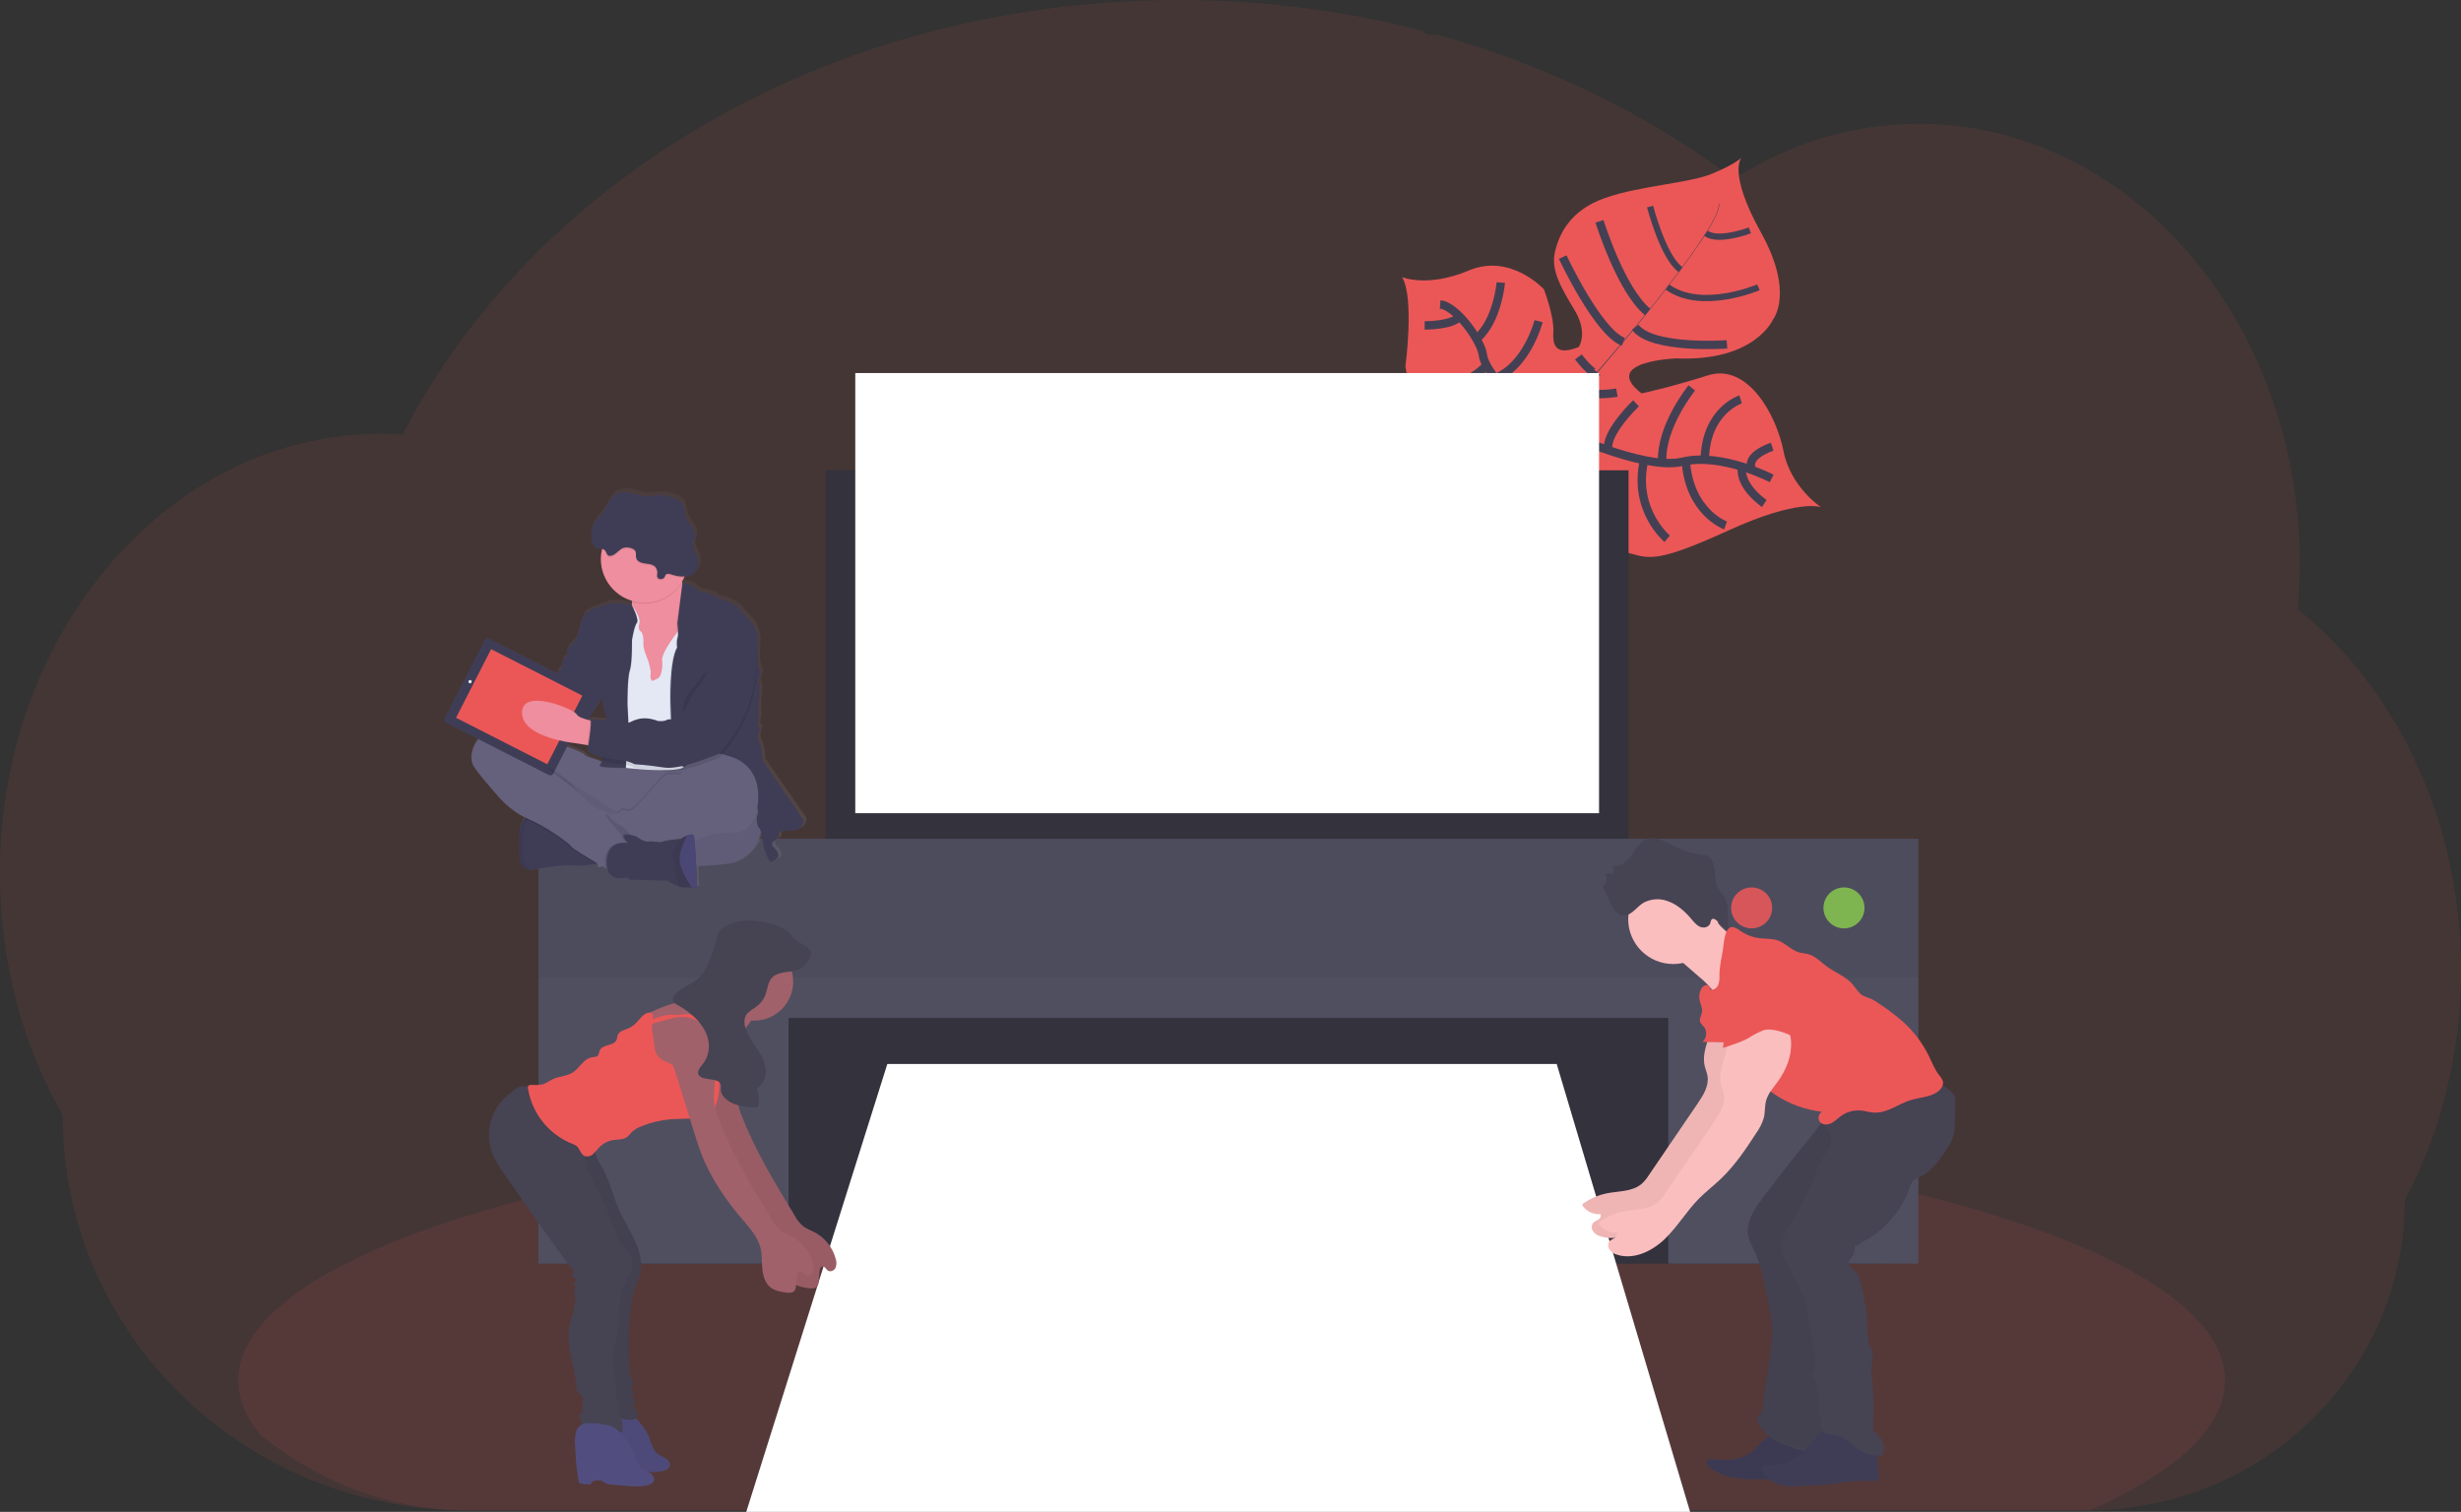<svg width="293" height="180" viewBox="0 0 293 180" fill="none" xmlns="http://www.w3.org/2000/svg">
<rect x="0" y="0" width="293" height="180" fill="#333333" stroke="none"/>
<g clip-path="url(#clip0)">
<path opacity="0.1" d="M292.999 115.501C293.004 120.373 292.414 125.228 291.24 129.958C290.846 131.549 290.387 133.11 289.865 134.639C289.225 136.524 288.484 138.373 287.646 140.179C287.223 141.091 286.776 141.986 286.305 142.865C286.312 147.861 285.281 152.805 283.277 157.383C279.653 165.597 273.193 172.239 265.073 176.099C259.989 178.519 254.433 179.79 248.801 179.823H55.62C47.025 179.842 38.577 177.589 31.137 173.294C30.037 172.659 28.966 171.982 27.923 171.264C25.658 169.703 23.53 167.952 21.562 166.031C18.898 163.431 16.551 160.526 14.569 157.376C9.914 150.001 7.448 141.461 7.457 132.745C2.743 124.492 -0.006 114.605 -0.006 103.981C-0.006 90.577 4.362 78.35 11.539 69.094C13.036 67.16 14.675 65.34 16.442 63.65C18.187 61.978 20.062 60.446 22.05 59.071C23.639 57.968 25.302 56.973 27.025 56.092C27.744 55.724 28.465 55.382 29.199 55.062C29.843 54.776 30.495 54.511 31.154 54.26C31.945 53.959 32.746 53.683 33.557 53.433C34.368 53.184 35.169 52.964 35.958 52.773C37.119 52.49 38.3 52.26 39.501 52.083C40.495 51.937 41.491 51.835 42.486 51.755C43.277 51.699 44.074 51.666 44.879 51.656H45.314C46.2 51.656 47.08 51.691 47.953 51.751C48.045 51.567 48.145 51.381 48.237 51.197C48.585 50.537 48.946 49.876 49.309 49.229V49.211C49.371 49.099 49.434 48.988 49.498 48.879C49.792 48.35 50.098 47.826 50.411 47.307C50.556 47.059 50.697 46.826 50.844 46.59C50.877 46.533 50.909 46.478 50.946 46.421C51.095 46.173 51.247 45.925 51.401 45.676C52.169 44.454 52.968 43.25 53.797 42.065C53.869 41.963 53.936 41.864 54.008 41.765C54.138 41.581 54.257 41.4 54.401 41.218C54.745 40.739 55.098 40.258 55.454 39.784C55.703 39.449 55.951 39.114 56.22 38.791C56.867 37.957 57.531 37.128 58.21 36.309C58.889 35.489 59.606 34.665 60.33 33.859C60.429 33.747 60.529 33.638 60.633 33.526L61.695 32.372C61.748 32.317 61.792 32.268 61.842 32.218C61.969 32.081 62.091 31.945 62.228 31.811C62.797 31.21 63.382 30.617 63.969 30.031C66.968 27.058 70.162 24.288 73.531 21.741C73.663 21.636 73.798 21.537 73.93 21.438C74.561 20.961 75.203 20.492 75.845 20.03C79.376 17.504 83.066 15.207 86.893 13.155C87.156 13.006 87.425 12.864 87.696 12.723C91.128 10.912 94.656 9.292 98.266 7.867C100.233 7.091 102.235 6.367 104.271 5.693C105.62 5.254 106.973 4.834 108.344 4.452C110.463 3.845 112.609 3.297 114.782 2.809C121.182 1.376 127.694 0.49 134.245 0.163C136.235 0.058 138.248 0.006 140.282 0.006C150.101 -0.007 159.882 1.228 169.388 3.68C169.486 3.828 169.621 3.949 169.779 4.031C169.937 4.113 170.113 4.154 170.291 4.149H171.127C171.49 4.246 171.851 4.348 172.214 4.452C174.242 5.036 176.241 5.672 178.212 6.361L178.709 6.54C183.572 8.265 188.303 10.339 192.866 12.745C196.979 14.91 200.939 17.351 204.72 20.053C205.302 20.47 205.876 20.891 206.441 21.316C207.128 20.874 207.826 20.453 208.536 20.053C211.277 18.496 214.189 17.258 217.213 16.364C223.536 14.497 230.226 14.236 236.676 15.604C244.948 17.355 252.436 21.698 258.483 27.877C260.947 30.396 263.141 33.165 265.03 36.137C265.167 36.351 265.304 36.567 265.436 36.785C267.057 39.425 268.45 42.198 269.6 45.073C269.643 45.178 269.685 45.279 269.722 45.384C270.784 48.075 271.641 50.842 272.284 53.662C272.314 53.803 272.349 53.947 272.379 54.091C272.981 56.82 273.39 59.588 273.603 62.374C273.603 62.474 273.603 62.575 273.623 62.677C273.727 64.118 273.78 65.576 273.782 67.048C273.782 68.364 273.737 69.67 273.655 70.963C273.655 71.104 273.635 71.253 273.623 71.397C273.6 71.775 273.568 72.142 273.536 72.522C275.436 74.05 277.214 75.723 278.854 77.526C279.579 78.315 280.281 79.135 280.959 79.986C283.026 82.569 284.841 85.343 286.382 88.269C290.581 96.207 292.999 105.525 292.999 115.501Z" fill="#EB5757"/>
<path opacity="0.1" d="M264.889 164.357C264.889 169.999 259.029 175.279 248.802 179.826H55.621C46.683 179.826 38.312 176.599 31.138 170.972C29.334 168.838 28.384 166.626 28.384 164.355C28.384 158.358 35.011 152.76 46.469 148.029L46.792 147.9C50.026 146.577 53.641 145.329 57.591 144.154C57.691 144.125 57.793 144.097 57.892 144.063C61.027 143.144 64.361 142.274 67.895 141.451C68.007 141.427 68.117 141.399 68.228 141.379C69.592 141.057 70.982 140.756 72.403 140.456L72.95 140.342C83.286 138.202 95.035 136.504 107.777 135.353H107.792C109.576 135.187 111.38 135.039 113.203 134.908C115.23 134.747 117.282 134.61 119.357 134.484C120.942 134.382 122.546 134.295 124.156 134.216C124.162 134.213 124.168 134.212 124.174 134.212C124.181 134.212 124.187 134.213 124.193 134.216C131.454 133.851 138.957 133.66 146.629 133.66C165.6 133.66 183.531 134.821 199.419 136.887C199.434 136.884 199.449 136.884 199.464 136.887C201.907 137.204 204.305 137.539 206.644 137.897C207.313 138.001 207.979 138.105 208.634 138.212C211.272 138.637 213.843 139.087 216.345 139.56C245.774 145.142 264.889 154.175 264.889 164.357Z" fill="#EB5757"/>
<path d="M216.799 60.387C216.799 60.387 214.167 59.322 205.794 63.152C197.42 66.982 196.375 66.498 194.209 65.922C192.042 65.347 190.833 65.198 188.509 61.998C188.509 61.998 186.87 53.134 185.276 51.759C183.681 50.384 176.949 52.543 176.949 52.543C176.949 52.543 168.867 54.393 167.327 43.607C167.327 43.607 168.419 35.486 166.932 32.993C166.932 32.993 169.937 34.284 174.892 32.199C179.848 30.114 183.815 34.446 183.815 34.446C183.815 34.446 185.059 37.672 184.935 39.599C184.81 41.525 185.596 42.247 187.96 41.316C187.96 41.316 189.121 39.668 187.477 36.943C185.833 34.217 184.659 32.189 185.116 30.074C185.574 27.96 186.895 25.023 191.136 23.556C195.378 22.089 201.137 21.819 203.901 20.659C206.664 19.5 207.346 18.761 207.346 18.761C207.346 18.761 205.644 20.461 209.652 27.672C213.66 34.883 211.105 38.01 211.105 38.01C211.105 38.01 208.973 43.081 199.56 42.669C199.56 42.669 190.49 42.999 195.435 46.837C195.435 46.837 198.602 46.194 203.336 44.692C208.07 43.19 211.488 49.389 212.336 53.7C213.184 58.012 216.799 60.387 216.799 60.387Z" fill="#EB5757"/>
<path d="M204.606 24.221L204.656 24.206C205.019 25.582 200.967 31.112 197.502 35.508L197.462 35.476C202.348 29.285 204.888 25.286 204.606 24.221Z" fill="#444053"/>
<path d="M197.531 35.391L197.554 35.446C194.785 38.956 191.305 43.141 188.518 46.251C188.252 46.546 187.989 46.857 187.735 47.174L187.655 47.11C187.904 46.792 188.175 46.479 188.441 46.184C191.225 43.086 194.76 38.904 197.531 35.391Z" fill="#444053"/>
<path d="M187.723 47.03L187.778 47.125C182.708 53.442 182.372 63.259 182.36 63.336L181.29 62.095C181.302 62.016 182.618 53.392 187.723 47.03Z" fill="#444053"/>
<path d="M210.93 56.962C210.93 56.962 204.959 53.859 200.292 54.976C195.625 56.093 185.13 51.029 185.13 51.029C185.13 51.029 180.677 49.225 179.782 47.167C179.782 47.167 176.724 43.94 176.548 42.275C176.371 40.609 173.398 36.412 171.458 36.25" stroke="#444053" stroke-miterlimit="10"/>
<path d="M210.052 59.948C210.052 59.948 207.042 57.922 207.393 55.564" stroke="#444053" stroke-miterlimit="10"/>
<path d="M205.435 62.562C205.435 62.562 201.128 61.003 200.708 54.887" stroke="#444053" stroke-miterlimit="10"/>
<path d="M198.491 64.145C198.491 64.145 194.377 60.74 195.743 54.787" stroke="#444053" stroke-miterlimit="10"/>
<path d="M190.136 62.482C190.136 62.482 187.399 56.748 189.835 53.018" stroke="#444053" stroke-miterlimit="10"/>
<path d="M210.987 53.181C210.987 53.181 207.875 54.174 208.542 55.803" stroke="#444053" stroke-miterlimit="10"/>
<path d="M207.231 47.554C207.231 47.554 203.064 48.872 202.967 54.753" stroke="#444053" stroke-miterlimit="10"/>
<path d="M201.42 46.184C201.42 46.184 197.627 50.855 197.905 55.1" stroke="#444053" stroke-miterlimit="10"/>
<path d="M194.778 48.016C194.778 48.016 191.011 51.61 191.492 53.608" stroke="#444053" stroke-miterlimit="10"/>
<path d="M192.506 46.747C192.506 46.747 188.974 47.378 188.479 46.221" stroke="#444053" stroke-miterlimit="10"/>
<path d="M187.917 42.493C187.917 42.493 189.701 44.851 190.156 44.322" stroke="#444053" stroke-miterlimit="10"/>
<path d="M205.609 41.001C205.609 41.001 196.703 41.647 194.688 38.966" stroke="#444053" stroke-miterlimit="10"/>
<path d="M186.054 30.608C186.054 30.608 190.23 39.556 193.268 40.696" stroke="#444053" stroke-miterlimit="10"/>
<path d="M190.427 26.346C190.427 26.346 192.992 34.577 196.171 37.146" stroke="#444053" stroke-miterlimit="10"/>
<path d="M209.356 34.207C209.356 34.207 202.584 37.107 198.52 34.173" stroke="#444053" stroke-width="0.75" stroke-miterlimit="10"/>
<path d="M196.457 24.591C196.457 24.591 198.004 30.64 200.089 32.102" stroke="#444053" stroke-width="0.75" stroke-miterlimit="10"/>
<path d="M208.333 27.428C208.333 27.428 204.527 28.868 203.109 27.766" stroke="#444053" stroke-width="0.75" stroke-miterlimit="10"/>
<path d="M184.656 44.469C184.656 44.469 184.656 49.743 183.218 50.118" stroke="#444053" stroke-miterlimit="10"/>
<path d="M172.892 51.302C172.892 51.302 178.613 51.799 181.243 48.847" stroke="#444053" stroke-miterlimit="10"/>
<path d="M183.183 38.238C183.183 38.238 181.799 43.588 177.983 45.03" stroke="#444053" stroke-miterlimit="10"/>
<path d="M169.464 45.668C169.464 45.668 173.509 47.07 176.989 43.498" stroke="#444053" stroke-miterlimit="10"/>
<path d="M178.683 33.639C178.683 33.639 178.302 38.181 175.827 40.309" stroke="#444053" stroke-miterlimit="10"/>
<path d="M169.618 38.745C169.618 38.745 172.974 38.767 173.76 37.675" stroke="#444053" stroke-miterlimit="10"/>
<path d="M193.89 55.994H98.314V104.134H193.89V55.994Z" fill="#33323D"/>
<path d="M223.965 118.759H68.542V150.447H223.965V118.759Z" fill="#33323D"/>
<path d="M105.643 126.68H185.339L201.218 180H88.849L105.643 126.68Z" fill="white"/>
<path d="M64.114 99.867V116.321V119.786V150.444H93.886V121.196H198.621V150.444H228.393V119.786V116.321V99.867H64.114Z" fill="#504F60"/>
<path opacity="0.1" d="M228.393 99.867H64.114V116.319H228.393V99.867Z" fill="#33323D"/>
<path opacity="0.8" d="M219.54 110.533C220.889 110.533 221.982 109.441 221.982 108.095C221.982 106.749 220.889 105.658 219.54 105.658C218.19 105.658 217.097 106.749 217.097 108.095C217.097 109.441 218.19 110.533 219.54 110.533Z" fill="#8CCF4D"/>
<path opacity="0.8" d="M208.547 110.533C209.897 110.533 210.99 109.441 210.99 108.095C210.99 106.749 209.897 105.658 208.547 105.658C207.198 105.658 206.104 106.749 206.104 108.095C206.104 109.441 207.198 110.533 208.547 110.533Z" fill="#FA5959"/>
<path d="M190.379 44.414H101.826V96.819H190.379V44.414Z" fill="white"/>
<path d="M203.851 120.901C204.037 122.929 202.502 124.897 202.95 126.883C203.045 127.308 203.229 127.71 203.296 128.124C203.48 129.303 202.776 130.42 202.102 131.408L196.323 139.892C196.091 140.265 195.814 140.606 195.497 140.91C194.39 141.903 192.733 141.789 191.283 142.082C190.263 142.288 189.3 142.711 188.459 143.323C188.423 143.352 188.399 143.393 188.392 143.44C188.385 143.486 188.396 143.533 188.422 143.571C188.661 143.898 188.979 144.161 189.345 144.334C189.712 144.507 190.117 144.586 190.522 144.564C190.673 144.762 190.522 145.06 190.313 145.199C190.002 145.413 189.566 145.47 189.514 145.996C189.492 146.179 189.529 146.364 189.619 146.525C189.853 146.88 190.216 147.131 190.631 147.225C192.621 147.835 194.793 146.763 196.291 145.304C197.788 143.844 198.863 142.002 200.333 140.515C201.146 139.694 202.074 138.989 202.91 138.192C204.582 136.603 205.895 134.67 207.139 132.731C207.55 132.169 207.86 131.54 208.055 130.872C208.209 130.212 208.139 129.514 208.318 128.859C208.552 128.003 209.182 127.32 209.704 126.6C210.731 125.19 211.415 123.468 211.279 121.73C211.142 119.992 210.067 118.282 208.425 117.691C207.916 117.489 207.356 117.455 206.826 117.595C206.152 117.801 205.657 118.357 205.196 118.888L204.099 120.151C203.826 120.431 203.609 120.76 203.46 121.122C203.389 121.304 203.373 121.503 203.413 121.694C203.453 121.885 203.548 122.061 203.686 122.199" fill="#FBBEBE"/>
<path opacity="0.05" d="M203.851 120.901C204.037 122.929 202.502 124.897 202.95 126.883C203.045 127.308 203.229 127.71 203.296 128.124C203.48 129.303 202.776 130.42 202.102 131.408L196.323 139.892C196.091 140.265 195.814 140.606 195.497 140.91C194.39 141.903 192.733 141.789 191.283 142.082C190.263 142.288 189.3 142.711 188.459 143.323C188.423 143.352 188.399 143.393 188.392 143.44C188.385 143.486 188.396 143.533 188.422 143.571C188.661 143.898 188.979 144.161 189.345 144.334C189.712 144.507 190.117 144.586 190.522 144.564C190.673 144.762 190.522 145.06 190.313 145.199C190.002 145.413 189.566 145.47 189.514 145.996C189.492 146.179 189.529 146.364 189.619 146.525C189.853 146.88 190.216 147.131 190.631 147.225C192.621 147.835 194.793 146.763 196.291 145.304C197.788 143.844 198.863 142.002 200.333 140.515C201.146 139.694 202.074 138.989 202.91 138.192C204.582 136.603 205.895 134.67 207.139 132.731C207.55 132.169 207.86 131.54 208.055 130.872C208.209 130.212 208.139 129.514 208.318 128.859C208.552 128.003 209.182 127.32 209.704 126.6C210.731 125.19 211.415 123.468 211.279 121.73C211.142 119.992 210.067 118.282 208.425 117.691C207.916 117.489 207.356 117.455 206.826 117.595C206.152 117.801 205.657 118.357 205.196 118.888L204.099 120.151C203.826 120.431 203.609 120.76 203.46 121.122C203.389 121.304 203.373 121.503 203.413 121.694C203.453 121.885 203.548 122.061 203.686 122.199" fill="black"/>
<path d="M208.226 173.1C206.963 173.867 205.39 173.916 203.923 173.735C203.674 173.708 203.408 173.69 203.256 173.871C203.037 174.137 203.296 174.524 203.562 174.738C204.429 175.385 205.447 175.803 206.52 175.952C207.477 176.085 208.444 176.149 209.41 176.143C212.047 176.187 214.699 176.232 217.311 175.852C217.462 175.841 217.609 175.798 217.742 175.726C217.91 175.608 218.027 175.43 218.067 175.229C218.249 174.554 217.903 173.824 217.383 173.355C216.863 172.886 216.194 172.623 215.54 172.362L213.246 171.471C212.707 171.26 211.843 170.707 211.256 170.749C210.184 170.836 209.137 172.568 208.226 173.1Z" fill="#3F3D56"/>
<path opacity="0.05" d="M208.226 173.1C206.963 173.867 205.39 173.916 203.923 173.735C203.674 173.708 203.408 173.69 203.256 173.871C203.037 174.137 203.296 174.524 203.562 174.738C204.429 175.385 205.447 175.803 206.52 175.952C207.477 176.085 208.444 176.149 209.41 176.143C212.047 176.187 214.699 176.232 217.311 175.852C217.462 175.841 217.609 175.798 217.742 175.726C217.91 175.608 218.027 175.43 218.067 175.229C218.249 174.554 217.903 173.824 217.383 173.355C216.863 172.886 216.194 172.623 215.54 172.362L213.246 171.471C212.707 171.26 211.843 170.707 211.256 170.749C210.184 170.836 209.137 172.568 208.226 173.1Z" fill="black"/>
<path d="M209.826 142.705C208.873 143.973 207.883 145.435 208.119 147.006C208.246 147.853 208.721 148.6 209.07 149.382C209.506 150.458 209.828 151.576 210.032 152.718C210.391 154.379 210.749 156.044 210.968 157.73C211.216 159.633 210.047 165.141 209.938 167.06C209.91 167.522 209.858 168.023 209.535 168.356C209.408 168.487 209.239 168.604 209.184 168.766C209.149 168.93 209.176 169.101 209.259 169.247C209.799 170.461 210.901 171.362 212.124 171.878C213.348 172.394 216.326 173.281 217.655 173.328C217.831 173.349 218.01 173.325 218.174 173.258C218.354 173.151 218.495 172.991 218.577 172.799C219.538 170.97 218.615 164.456 218.63 162.389C218.63 160.651 219.05 158.953 218.975 157.231C218.913 155.848 218.543 154.5 218.408 153.12C218.187 150.859 218.602 148.59 219.02 146.356C219.339 144.646 219.657 142.933 220.065 141.24C220.314 140.21 220.602 139.168 221.172 138.262C221.622 137.549 222.234 136.956 222.749 136.276C224.176 134.409 224.81 132.057 224.513 129.728C224.483 129.499 221.199 130.559 220.913 130.683C219.735 131.183 218.651 131.88 217.707 132.744C216.96 133.464 216.351 134.429 215.684 135.238C214.744 136.38 213.816 137.531 212.901 138.691C211.861 140.023 210.836 141.361 209.826 142.705Z" fill="#464353"/>
<path opacity="0.05" d="M209.826 142.623C208.873 143.891 207.883 145.353 208.119 146.927C208.246 147.771 208.721 148.518 209.07 149.3C209.505 150.376 209.828 151.494 210.032 152.636C210.391 154.297 210.749 155.962 210.968 157.648C211.216 159.552 210.047 165.062 209.938 166.981C209.91 167.44 209.858 167.944 209.535 168.274C209.408 168.406 209.239 168.522 209.184 168.684C209.146 168.853 209.173 169.03 209.259 169.18C209.799 170.391 210.901 171.295 212.124 171.809C213.348 172.323 216.326 172.802 217.655 172.844C217.831 172.865 218.01 172.841 218.174 172.774C218.354 172.667 218.495 172.507 218.577 172.315C219.538 170.486 218.615 164.387 218.63 162.322C218.63 160.584 219.05 158.884 218.975 157.161C218.913 155.779 218.543 154.431 218.408 153.051C218.187 150.789 218.602 148.521 219.02 146.289C219.339 144.576 219.657 142.864 220.065 141.171C220.314 140.141 220.602 139.098 221.172 138.192C221.622 137.482 222.234 136.886 222.749 136.221C224.175 134.354 224.808 132.002 224.513 129.673C224.483 129.442 221.199 130.502 220.913 130.629C219.734 131.129 218.649 131.828 217.707 132.694C216.96 133.416 216.351 134.379 215.684 135.176C214.744 136.318 213.816 137.47 212.901 138.631C211.861 139.955 210.836 141.286 209.826 142.623Z" fill="black"/>
<path d="M199.206 114.777C202.164 114.777 204.561 112.385 204.561 109.433C204.561 106.482 202.164 104.089 199.206 104.089C196.248 104.089 193.85 106.482 193.85 109.433C193.85 112.385 196.248 114.777 199.206 114.777Z" fill="#FBBEBE"/>
<path d="M204.027 109.21C204.522 109.998 205.17 110.679 205.934 111.212C206.697 111.745 207.561 112.119 208.472 112.313L208.069 113.77C207.373 116.284 206.577 118.943 204.644 120.685C204.855 119.834 204.582 118.918 204.099 118.186C203.583 117.473 202.971 116.835 202.281 116.289L199.198 113.613C199.107 113.546 199.028 113.461 198.967 113.365C198.892 113.177 198.892 112.967 198.967 112.779C199.36 111.56 200.482 110.793 201.39 109.974C201.847 109.547 202.255 109.072 202.609 108.557C203.241 107.681 203.621 108.557 204.027 109.21Z" fill="#FBBEBE"/>
<path d="M192.149 104.062L192.029 103.069C192.875 103.287 193.676 102.572 194.216 101.828C194.756 101.083 195.258 100.209 196.082 99.902C197.077 99.524 198.141 100.127 199.097 100.624C200.168 101.219 201.343 101.602 202.559 101.753C202.753 101.76 202.946 101.792 203.132 101.848C203.753 102.069 204.05 102.84 204.139 103.553C204.229 104.265 204.204 105.01 204.512 105.64C204.744 106.117 205.144 106.472 205.388 106.941C206.042 108.207 205.41 109.935 206.102 111.176L204.385 109.605C204.226 109.461 204.005 109.312 203.833 109.433C203.661 109.555 203.686 109.739 203.629 109.905C203.462 110.401 202.853 110.54 202.408 110.349C201.962 110.158 201.641 109.736 201.316 109.356C200.557 108.463 199.654 107.678 198.579 107.296C198.114 107.118 197.616 107.041 197.119 107.071C196.622 107.1 196.137 107.236 195.696 107.467C194.895 107.919 194.308 108.972 193.328 109.009C191.982 109.058 191.422 106.559 190.798 105.571C191.025 105.399 191.185 105.154 191.25 104.876C191.314 104.599 191.279 104.308 191.151 104.054C191.261 104.012 192.131 103.9 192.149 104.062Z" fill="#464353"/>
<path d="M214.473 173.057C213.414 173.999 212.04 174.51 210.622 174.489C210.261 174.489 209.761 174.559 209.759 174.919C209.765 175.026 209.801 175.129 209.863 175.217C210.312 175.961 211.021 176.515 211.853 176.771C212.625 177.004 213.45 176.964 214.256 176.925L216.607 176.803C217.05 176.778 217.495 176.756 217.938 176.701C218.381 176.646 218.859 176.555 219.321 176.488C220.455 176.326 221.601 176.272 222.744 176.326C223.048 176.339 223.399 176.326 223.588 176.098C223.777 175.87 223.675 175.458 223.605 175.127C223.466 174.447 223.605 173.735 223.476 173.052C223.249 171.853 222.217 170.937 221.078 170.503C220.02 170.101 218.145 169.642 217.142 170.309C216.067 171.029 215.421 172.201 214.473 173.057Z" fill="#3F3D56"/>
<path d="M216.801 132.942C217.01 133.935 217.963 134.68 217.993 135.673C218.015 136.477 217.438 137.162 217.025 137.845C216.631 138.56 216.298 139.307 216.03 140.079C215.245 142.081 214.272 144.005 213.125 145.825C212.572 146.696 211.955 147.644 212.082 148.67C212.169 149.148 212.337 149.608 212.58 150.03L214.234 153.309C214.597 153.964 214.881 154.66 215.08 155.381C215.222 156.005 215.237 156.65 215.329 157.285C215.59 159.296 216.535 161.321 215.978 163.27C215.928 163.439 215.754 163.642 215.622 163.518C216.167 164.536 216.617 165.564 216.565 166.718C216.543 167.323 216.356 167.959 216.582 168.52C216.71 168.738 216.795 168.979 216.831 169.23C216.831 169.394 216.754 169.55 216.737 169.726C216.692 170.19 217.117 170.578 217.562 170.719C218.008 170.861 218.488 170.856 218.936 170.99C219.799 171.238 220.411 171.983 221.15 172.499C221.898 173.017 222.782 173.304 223.692 173.325C223.821 173.339 223.951 173.313 224.065 173.251C224.13 173.194 224.183 173.125 224.219 173.046C224.255 172.968 224.274 172.883 224.274 172.797C224.314 172.386 224.252 171.971 224.093 171.59C223.934 171.208 223.684 170.872 223.364 170.61C223.225 170.521 223.109 170.4 223.028 170.257C222.986 170.13 222.975 169.995 222.996 169.863C223.13 168.058 223.097 166.245 222.898 164.447C222.809 163.877 222.78 163.3 222.811 162.724C222.861 162.245 223.005 161.768 222.951 161.289C222.896 160.81 222.655 160.378 222.51 159.916C222.262 159.097 222.326 158.219 222.299 157.36C222.254 155.87 221.913 154.411 221.573 152.961C221.441 152.393 221.291 151.795 220.886 151.373C220.543 151.015 219.988 150.67 220.117 150.194C220.188 150.017 220.295 149.857 220.431 149.725C220.591 149.524 220.709 149.294 220.777 149.047C220.845 148.799 220.862 148.541 220.826 148.287C220.972 148.326 221.126 148.312 221.263 148.249C221.399 148.185 221.509 148.076 221.573 147.94C224.262 146.676 226.436 144.145 227.394 141.335C227.447 141.127 227.531 140.929 227.642 140.746C227.891 140.399 228.324 140.25 228.707 140.056C229.911 139.453 230.745 138.319 231.508 137.209C231.954 136.564 232.396 135.899 232.588 135.142C232.693 134.652 232.743 134.153 232.737 133.652L232.804 131.066C232.818 130.899 232.801 130.73 232.755 130.569C232.691 130.415 232.596 130.275 232.476 130.16C231.746 129.385 230.788 128.863 229.74 128.67C229.033 128.544 228.312 128.569 227.598 128.509C226.212 128.395 224.844 127.968 223.458 128.067C221.279 128.226 219.341 129.733 218.314 131.657C217.953 132.344 217.575 132.942 216.801 132.942Z" fill="#464353"/>
<path d="M204.711 116.123C204.742 116.522 204.689 116.923 204.554 117.299C204.385 117.662 203.957 117.942 203.586 117.796C203.698 117.548 203.4 117.252 203.124 117.284C202.987 117.315 202.86 117.378 202.753 117.468C202.647 117.559 202.564 117.674 202.512 117.803C202.326 118.172 202.264 118.591 202.335 118.997C202.422 119.494 202.716 119.99 202.639 120.487C202.576 120.908 202.266 121.33 202.432 121.728C202.539 121.906 202.674 122.067 202.83 122.204C203.049 122.472 203.156 122.813 203.13 123.157C203.103 123.501 202.945 123.822 202.688 124.053L206.863 124.135C206.711 124.833 207.022 125.545 207.38 126.163C208.383 127.862 209.765 129.306 211.421 130.383C213.076 131.459 214.958 132.139 216.92 132.369C216.814 132.431 216.724 132.516 216.655 132.618C216.585 132.719 216.54 132.835 216.521 132.956C216.502 133.077 216.51 133.201 216.544 133.319C216.579 133.437 216.64 133.546 216.721 133.637C217.06 133.972 217.634 133.93 218.06 133.712C218.485 133.493 218.821 133.133 219.209 132.855C219.893 132.369 220.73 132.143 221.567 132.22C222.09 132.27 222.597 132.438 223.122 132.468C224.669 132.55 225.998 131.441 227.478 130.979C228.562 130.646 229.789 130.646 230.712 129.971C231.105 129.681 231.426 129.204 231.311 128.73C231.214 128.458 231.061 128.209 230.861 128C230.336 127.325 230.028 126.511 229.655 125.744C228.91 124.224 227.887 122.856 226.637 121.713C225.696 120.889 224.698 120.132 223.652 119.446C223.397 119.257 223.126 119.091 222.841 118.95C222.461 118.827 222.09 118.676 221.731 118.501C221.234 118.193 220.958 117.649 220.582 117.21C219.754 116.247 218.482 115.803 217.463 115.046C216.778 114.549 216.176 113.869 215.358 113.623C214.962 113.504 214.54 113.494 214.142 113.375C213.241 113.102 212.584 112.303 211.699 111.98C210.997 111.732 210.226 111.791 209.485 111.699C208.669 111.599 207.89 111.303 207.213 110.838C206.989 110.657 206.737 110.513 206.467 110.411C205.35 110.071 205.258 112.149 205.154 112.871C204.987 113.976 204.711 115.038 204.711 116.123Z" fill="#EB5757"/>
<path d="M205.801 123.098C205.987 125.126 204.452 127.092 204.9 129.08C204.995 129.504 205.179 129.907 205.246 130.321C205.433 131.5 204.726 132.617 204.052 133.603L198.273 142.067C198.041 142.439 197.764 142.781 197.447 143.085C196.34 144.078 194.683 143.963 193.233 144.256C192.214 144.463 191.251 144.886 190.41 145.497C190.373 145.526 190.349 145.568 190.342 145.614C190.335 145.66 190.346 145.707 190.372 145.746C190.611 146.073 190.928 146.336 191.295 146.509C191.662 146.683 192.067 146.762 192.472 146.738C192.624 146.94 192.472 147.235 192.263 147.374C191.952 147.59 191.517 147.647 191.464 148.173C191.443 148.356 191.479 148.541 191.569 148.702C191.804 149.057 192.166 149.307 192.581 149.402C194.571 150.012 196.743 148.94 198.241 147.481C199.738 146.021 200.813 144.179 202.286 142.692C203.099 141.871 204.027 141.166 204.86 140.369C206.535 138.78 207.833 136.847 209.089 134.908C209.5 134.346 209.809 133.717 210.005 133.049C210.159 132.389 210.089 131.691 210.269 131.036C210.502 130.18 211.132 129.495 211.654 128.777C212.682 127.367 213.366 125.645 213.229 123.907C213.092 122.17 212.017 120.459 210.376 119.869C209.867 119.665 209.306 119.631 208.776 119.772C208.104 119.978 207.607 120.534 207.147 121.065L206.049 122.328C205.776 122.607 205.56 122.937 205.413 123.299C205.342 123.48 205.325 123.679 205.365 123.869C205.404 124.06 205.499 124.235 205.637 124.374" fill="#FBBEBE"/>
<path d="M208.726 114.765C207.965 114.81 207.129 114.884 206.592 115.425C206.368 115.674 206.187 115.957 206.055 116.264C205.535 117.324 205.027 118.431 204.99 119.61C204.958 120.554 205.239 121.474 205.375 122.408C205.495 123.182 205.191 123.972 205.127 124.756C206.07 124.468 207.313 124.076 208.169 123.589C208.73 123.223 209.326 122.914 209.948 122.666C210.856 122.366 212.381 122.882 213.236 123.306C213.284 122.701 212.831 121.651 212.878 121.045C212.886 120.792 212.931 120.541 213.013 120.3C213.141 120.046 213.294 119.804 213.468 119.578C213.798 119.045 213.95 118.422 213.902 117.797C213.854 117.173 213.609 116.58 213.202 116.103C212.438 115.244 211.239 114.921 210.097 114.79C209.377 114.706 208.652 114.68 207.928 114.713" fill="#EB5757"/>
<path d="M96.023 97.4L91.118 90.3C91.118 90.3 91.026 88.543 90.705 88.133C90.384 87.724 90.635 86.81 90.635 86.81C90.635 86.81 90.981 86.314 90.682 86.262C90.384 86.21 90.635 85.098 90.635 85.098L90.613 83.318C90.613 83.318 90.889 81.605 90.66 81.196C90.592 81.084 90.558 80.956 90.562 80.826C90.567 80.696 90.608 80.57 90.682 80.463C90.682 80.463 90.956 79.483 90.682 79.222C90.409 78.962 90.476 77.442 90.543 76.231C90.61 75.02 90.063 74.337 90.063 74.156C90.063 73.975 88.252 72.193 88.252 72.031C88.252 71.87 87.105 71.21 86.416 71.038C85.727 70.867 85.386 70.718 85.409 70.626C85.431 70.534 84.331 70.172 84.331 70.172C84.331 70.172 83.369 70.103 83.001 69.624C82.632 69.144 81.508 69.005 81.481 69.001L81.458 68.906C81.458 68.871 81.446 68.837 81.438 68.802C81.529 68.657 81.612 68.508 81.687 68.355L81.752 68.216C82.155 68.219 82.548 68.096 82.879 67.866C83.041 67.732 83.174 67.565 83.269 67.376C83.363 67.188 83.418 66.982 83.428 66.772C83.448 66.35 83.355 65.93 83.16 65.555C82.958 65.146 82.662 64.719 82.767 64.272C82.811 64.081 82.926 63.912 82.986 63.723C83.075 63.355 83.016 62.967 82.821 62.641C82.647 62.311 82.406 62.018 82.212 61.698C81.966 61.288 81.801 60.834 81.727 60.362C81.713 60.111 81.653 59.865 81.55 59.635C81.446 59.473 81.309 59.335 81.147 59.23C80.429 58.72 79.563 58.458 78.682 58.486C78.058 58.506 77.438 58.675 76.816 58.598C76.446 58.534 76.081 58.439 75.727 58.315C74.958 58.086 74.07 57.994 73.401 58.434C72.731 58.873 72.465 59.737 72.01 60.419C71.61 61.015 71.015 61.517 70.716 62.157C70.716 62.157 70.716 62.132 70.716 62.122C70.641 62.268 70.584 62.422 70.545 62.581C70.46 63.087 70.494 63.606 70.647 64.096C70.68 64.359 70.813 64.6 71.017 64.771C71.244 64.917 71.555 64.882 71.819 64.93L71.789 65.059C71.52 66.342 71.745 67.679 72.418 68.804C73.091 69.93 74.164 70.762 75.423 71.135C75.423 71.182 75.423 71.227 75.423 71.274C75.423 71.405 75.414 71.536 75.398 71.666C75.398 71.666 73.092 71.192 72.473 71.513C71.853 71.833 70.639 72.083 70.455 72.257C70.271 72.431 69.814 72.304 69.4 73.377C68.988 74.449 68.943 75.544 68.406 76.047C67.868 76.551 67.605 76.891 67.58 77.256C67.555 77.621 67.649 77.713 67.443 77.827C67.236 77.941 66.945 78.421 67.03 78.604C67.061 78.73 67.055 78.862 67.01 78.984C66.966 79.105 66.886 79.211 66.781 79.287C66.672 79.363 66.585 79.466 66.529 79.587C66.473 79.707 66.449 79.84 66.46 79.972C66.46 79.972 66.321 80.468 66 80.59C65.679 80.712 65.473 81.456 65.473 81.456L64.433 82.648L62.373 80.374C62.218 80.204 62.002 80.102 61.773 80.091C61.543 80.079 61.318 80.159 61.147 80.312L60.134 81.22C59.744 81.315 59.391 81.524 59.122 81.821C58.902 82.048 58.724 82.312 58.597 82.6L58.044 83.097C57.87 83.313 57.763 83.575 57.737 83.851C57.712 84.127 57.768 84.404 57.9 84.648L59.221 86.105V86.118C58.753 86.159 58.308 86.34 57.945 86.637C55.975 88.374 55.955 89.97 56.248 90.7C56.542 91.43 59.044 94.237 59.044 94.237C59.044 94.237 60.497 96.121 62.594 97.121L62.579 97.139C62.536 97.184 62.496 97.231 62.458 97.28L62.423 97.325L62.39 97.37L62.353 97.424C62.343 97.439 62.334 97.454 62.326 97.469L62.286 97.534C62.277 97.548 62.268 97.563 62.261 97.578C62.244 97.608 62.229 97.638 62.214 97.668C62.208 97.677 62.203 97.687 62.199 97.697C62.179 97.737 62.159 97.777 62.142 97.821L62.122 97.866C62.109 97.896 62.099 97.926 62.087 97.958C62.079 97.977 62.072 97.997 62.067 98.017L62.037 98.107C62.029 98.128 62.022 98.15 62.017 98.171C62.017 98.204 61.997 98.236 61.99 98.271C61.982 98.305 61.977 98.31 61.972 98.333C61.968 98.355 61.948 98.439 61.938 98.497C61.938 98.516 61.938 98.539 61.925 98.561C61.913 98.584 61.913 98.638 61.905 98.678C61.898 98.718 61.905 98.732 61.905 98.762L61.89 98.874V98.963C61.89 99.005 61.89 99.048 61.878 99.092C61.865 99.137 61.878 99.144 61.878 99.172C61.878 99.244 61.878 99.316 61.878 99.393C61.833 102.064 61.99 102.451 61.99 102.451C62.092 102.697 62.259 102.912 62.473 103.072C62.687 103.233 62.94 103.333 63.206 103.362C63.337 103.372 63.468 103.365 63.597 103.342C64.791 103.136 67.577 102.657 68.572 102.845C69.167 102.955 70.264 102.791 71.045 102.644L71.251 102.605L71.393 103.059L71.846 102.935L72.231 103.156L72.48 103.297C72.933 104.826 74.769 104.305 74.769 104.305L75.204 104.553L79.63 104.667C80.126 104.966 80.651 105.215 81.197 105.412C81.269 105.436 81.343 105.452 81.418 105.462C81.832 105.495 82.248 105.503 82.662 105.484C83.001 105.484 83.262 105.462 83.262 105.462C83.262 105.462 83.217 104.263 83.152 102.92C84.524 102.886 85.893 102.774 87.252 102.585C89.615 102.173 90.6 100.028 90.963 98.881C91.072 99.35 91.15 99.825 91.195 100.304C91.291 100.725 91.414 101.139 91.563 101.545C91.69 101.869 91.857 102.176 92.061 102.458C93.802 101.865 92.747 100.969 92.381 100.587C92.016 100.204 92.63 99.879 92.63 99.879C92.63 99.879 93.113 99.559 93.066 99.264C93.018 98.968 92.996 98.648 94.558 98.67C96.12 98.693 96.023 97.4 96.023 97.4ZM71.814 82.826C71.834 82.956 72.062 84.363 72.246 84.733C72.301 84.977 72.319 85.228 72.299 85.477C71.376 85.403 70.413 85.363 70.413 85.363C70.44 85.397 70.457 85.437 70.463 85.48L70.316 85.448L70.107 85.398L71.809 82.814L71.814 82.826ZM68.44 88.178L70.04 88.426L70.174 88.446C70.129 88.692 70.102 88.941 70.092 89.191C70.092 89.216 70.127 89.243 70.179 89.275C70.157 89.4 70.147 89.528 70.149 89.655C70.174 89.779 70.921 90.052 71.779 90.278C71.766 90.325 71.756 90.37 71.744 90.41C70.985 90.012 69.794 89.826 69.657 89.531C69.52 89.236 65.46 87.821 65.46 87.821L65.057 87.62L66.124 87.821L66.418 87.791C67.083 87.963 67.758 88.093 68.44 88.178Z" fill="url(#paint0_linear)"/>
<path d="M90.804 98.392C90.804 98.392 90.17 102.225 86.943 102.791C83.717 103.357 72.945 103.245 72.945 103.245C72.945 103.245 66.786 102.359 64.559 97.169C62.333 91.978 60.9 89.911 62.818 89.821C64.736 89.732 75.022 93.296 75.612 93.336C76.201 93.376 91.374 85.445 90.804 98.392Z" fill="#65617D"/>
<path opacity="0.05" d="M90.804 98.392C90.804 98.392 90.17 102.225 86.943 102.791C83.717 103.357 72.945 103.245 72.945 103.245C72.945 103.245 66.786 102.359 64.559 97.169C62.333 91.978 60.9 89.911 62.818 89.821C64.736 89.732 75.022 93.296 75.612 93.336C76.201 93.376 91.374 85.445 90.804 98.392Z" fill="black"/>
<path d="M61.92 102.659C62.02 102.905 62.185 103.119 62.397 103.278C62.609 103.438 62.86 103.537 63.124 103.565C63.255 103.573 63.386 103.566 63.514 103.543C64.696 103.339 67.467 102.863 68.445 103.047C69.032 103.153 70.119 102.992 70.893 102.848C71.408 102.751 71.786 102.659 71.786 102.659C71.786 102.659 70.875 99.643 70.763 99.554C70.651 99.465 66.671 97.072 66.671 97.072L63.522 96.846C63.098 96.909 62.715 97.133 62.452 97.472C62.121 97.874 61.835 98.531 61.815 99.611C61.763 102.27 61.92 102.659 61.92 102.659Z" fill="#3F3D56"/>
<path opacity="0.05" d="M61.92 102.659C62.02 102.905 62.185 103.119 62.397 103.278C62.609 103.438 62.86 103.537 63.124 103.565C62.816 103.168 62.53 102.754 62.268 102.324L62.286 100.125C62.223 99.522 62.303 98.912 62.519 98.346C62.735 97.779 63.081 97.27 63.529 96.861C63.529 96.861 61.87 96.972 61.823 99.626C61.776 102.279 61.92 102.659 61.92 102.659Z" fill="black"/>
<path opacity="0.1" d="M75.58 97.849L78.513 95.558L83.125 91.023L81.881 90.966C81.695 91.085 81.172 91.462 81.152 91.914C81.13 92.467 79.908 91.954 79.269 92.269C78.63 92.584 75.52 96.563 74.975 96.536C74.43 96.508 73.998 96.26 73.769 96.647L73.754 96.672L75.58 97.849Z" fill="black"/>
<path opacity="0.1" d="M62.444 97.476C62.549 97.526 62.656 97.576 62.763 97.62C64.989 98.573 67.738 100.569 67.945 100.932C68.069 101.153 69.663 102.118 70.892 102.843C71.407 102.746 71.785 102.654 71.785 102.654C71.785 102.654 70.875 99.638 70.763 99.549C70.651 99.46 66.671 97.067 66.671 97.067L63.522 96.841C63.093 96.905 62.707 97.133 62.444 97.476Z" fill="black"/>
<path d="M56.265 90.978C56.559 91.703 59.037 94.493 59.037 94.493C59.037 94.493 60.604 96.533 62.833 97.472C65.062 98.41 67.808 100.42 68.012 100.783C68.144 101.016 69.92 102.083 71.169 102.816L71.45 102.979L72.07 103.339L72.398 103.526C72.398 103.526 73.159 102.917 73.918 102.304C74.677 101.691 75.41 101.091 75.41 101.063C75.41 101.036 75.729 100.224 75.659 100.18C75.59 100.135 75.468 99.842 75.179 99.477C74.874 99.073 74.478 98.746 74.022 98.524C73.363 98.186 72.837 97.636 72.53 96.963C72.53 96.963 72.43 96.891 72.281 96.794C71.972 96.582 71.626 96.428 71.261 96.34C70.763 96.278 69.828 95.257 69.828 95.257C69.464 95.021 69.161 94.703 68.942 94.329C68.694 93.832 65.179 91.415 64.853 91.192L73.395 96.667L75.44 97.978L78.373 95.689L82.985 91.154L81.463 91.085C79.224 90.988 75.244 90.837 74.746 90.951C74.339 91.044 73.919 91.072 73.502 91.033C73.502 91.033 72.368 91.082 71.617 90.688C70.865 90.293 69.684 90.107 69.547 89.814C69.41 89.521 65.39 88.116 65.39 88.116C65.39 88.116 59.917 85.214 57.959 86.937C56.002 88.66 55.969 90.248 56.265 90.978Z" fill="#65617D"/>
<path d="M73.92 74.335L74.624 76.671L75.534 81.93L78.875 82.156L79.831 80.568L80.796 78.969C80.796 78.969 81.398 76.844 81.831 74.789C82.211 72.97 82.463 71.202 82.047 71.011C81.676 70.842 81.435 70.229 81.276 69.569C81.256 69.49 81.239 69.405 81.224 69.321C81.112 68.763 81.037 68.198 81 67.63C81 67.63 74.002 67.268 74.98 70.147C75.154 70.639 75.243 71.157 75.243 71.679C75.243 71.813 75.243 71.945 75.219 72.069C75.17 72.515 75.03 72.947 74.806 73.337C74.583 73.727 74.281 74.067 73.92 74.335Z" fill="#EE8E9E"/>
<path d="M72.468 73.95L72.716 77.922L73.284 81.3L73.921 82.866L74.49 91.425C74.49 91.425 79.963 92.058 81.301 91.412C81.4 91.375 81.486 91.31 81.55 91.226C83.16 88.801 82.632 81.776 82.632 81.776L83.244 77.242L82.836 74.888L81.841 74.784L81.08 74.702C81.08 74.702 80.908 74.913 80.66 75.241C79.985 76.127 78.747 77.874 78.831 78.602C78.943 79.595 78.694 80.62 78.306 80.779C77.918 80.938 77.602 81.21 77.535 80.938C77.438 80.709 77.414 80.456 77.465 80.213C77.535 79.825 77.169 78.646 77.169 78.646C77.169 78.646 76.558 77.264 76.602 76.675C76.647 76.087 76.535 75.405 76.353 75.246C76.172 75.087 75.921 74.928 76.125 74.203C76.329 73.478 75.229 72.066 75.229 72.066L72.468 73.95Z" fill="#E3E8F4"/>
<path opacity="0.1" d="M79.704 83.859L79.933 90.638L81.244 91.365C81.343 91.326 81.428 91.261 81.493 91.177C83.103 88.751 82.575 81.727 82.575 81.727L83.189 77.192L82.779 74.839L81.784 74.734C82.167 72.915 82.416 71.15 82 70.957C81.63 70.788 81.388 70.175 81.232 69.517L80.523 74.312C80.523 74.312 80.582 74.744 80.602 75.191C80.632 75.474 80.612 75.759 80.545 76.035C80.453 76.406 80.438 76.792 80.5 77.169C80.09 77.889 79.886 79.225 79.786 80.513C79.652 82.226 79.704 83.859 79.704 83.859Z" fill="black"/>
<path d="M81.252 69.398C81.252 69.398 82.398 69.539 82.762 70.016C83.125 70.492 84.08 70.562 84.08 70.562C84.08 70.562 85.17 70.924 85.147 71.014C85.125 71.103 85.466 71.242 86.142 71.423C86.819 71.604 87.961 72.262 87.961 72.416C87.961 72.57 89.754 74.342 89.754 74.523C89.754 74.705 90.299 75.385 90.232 76.586C90.165 77.788 90.095 79.317 90.369 79.565C90.643 79.813 90.369 80.789 90.369 80.789C90.295 80.895 90.254 81.02 90.25 81.149C90.246 81.278 90.28 81.405 90.347 81.516C90.573 81.923 90.299 83.623 90.299 83.623L90.324 85.393C90.324 85.393 90.075 86.503 90.369 86.55C90.662 86.597 90.324 87.093 90.324 87.093C90.324 87.093 90.075 87.999 90.391 88.409C90.707 88.819 90.799 90.561 90.799 90.561L95.663 97.613C95.663 97.613 95.732 98.906 94.188 98.884C92.643 98.862 92.662 99.179 92.71 99.472C92.757 99.765 92.277 100.085 92.277 100.085C92.277 100.085 91.665 100.403 92.028 100.788C92.391 101.172 93.436 102.059 91.71 102.647C91.506 102.367 91.339 102.063 91.212 101.741C91.066 101.341 90.945 100.932 90.849 100.517C90.849 100.517 90.69 98.792 90.371 98.566C90.053 98.34 90.098 97.251 90.098 97.251C90.098 97.251 90.553 96.367 89.916 96.01C89.279 95.652 80.055 90.549 80.055 90.549L79.831 83.767C79.831 83.767 79.672 78.756 80.627 77.078C80.565 76.7 80.58 76.314 80.672 75.943C80.831 75.536 80.65 74.221 80.65 74.221L81.252 69.398Z" fill="#3F3D56"/>
<path opacity="0.1" d="M75.296 72.128C75.296 72.128 73.013 71.659 72.398 71.977C71.784 72.294 70.582 72.543 70.408 72.721C70.234 72.9 69.774 72.769 69.363 73.833C68.953 74.898 68.911 75.988 68.386 76.487C67.861 76.986 67.592 77.326 67.57 77.688C67.547 78.051 67.637 78.142 67.433 78.254C67.229 78.366 66.936 78.845 67.023 79.026C67.11 79.207 71.749 83.199 71.749 83.199C71.749 83.199 71.978 84.718 72.182 85.103C72.386 85.487 71.956 90.794 71.5 91.157C71.045 91.519 74.558 91.489 74.558 91.489C74.558 91.489 74.717 88.014 74.854 87.826C74.99 87.637 74.762 83.926 74.762 83.926C74.762 83.926 74.739 80.751 75.035 79.912C75.331 79.073 75.284 76.283 75.284 76.283C75.284 76.283 75.545 74.61 75.864 74.221C76.182 73.831 75.296 72.128 75.296 72.128Z" fill="black"/>
<path d="M75.229 72.061C75.229 72.061 72.945 71.592 72.331 71.907C71.716 72.222 70.513 72.476 70.341 72.652C70.169 72.828 69.704 72.697 69.296 73.764C68.888 74.831 68.841 75.916 68.318 76.415C67.796 76.914 67.522 77.254 67.5 77.616C67.478 77.979 67.57 78.07 67.363 78.185C67.157 78.299 66.866 78.773 66.955 78.954C67.045 79.135 71.682 83.127 71.682 83.127C71.682 83.127 71.908 84.646 72.115 85.031C72.321 85.415 71.886 90.722 71.43 91.085C70.975 91.447 74.5 91.415 74.5 91.415C74.5 91.415 74.659 87.94 74.794 87.754C74.928 87.567 74.704 83.852 74.704 83.852C74.704 83.852 74.682 80.679 74.978 79.84C75.274 79.001 75.239 76.211 75.239 76.211C75.239 76.211 75.5 74.538 75.819 74.149C76.137 73.759 75.229 72.061 75.229 72.061Z" fill="#3F3D56"/>
<path opacity="0.1" d="M74.99 70.142C75.165 70.634 75.254 71.152 75.254 71.674C76.37 72 77.564 71.945 78.645 71.518C79.727 71.091 80.634 70.316 81.224 69.316C81.113 68.758 81.038 68.193 81 67.625C81 67.625 74.013 67.26 74.99 70.142Z" fill="black"/>
<path d="M71.535 66.558C71.534 67.889 72.045 69.169 72.963 70.135C73.88 71.101 75.134 71.679 76.466 71.749C77.798 71.82 79.106 71.378 80.121 70.514C81.135 69.65 81.779 68.431 81.92 67.108C82.06 65.784 81.686 64.458 80.874 63.401C80.063 62.345 78.877 61.64 77.559 61.431C76.242 61.222 74.895 61.525 73.795 62.278C72.696 63.031 71.928 64.177 71.65 65.478C71.573 65.833 71.535 66.195 71.535 66.558Z" fill="#EE8E9E"/>
<path d="M68.194 78.582L66.95 78.966C66.982 79.092 66.975 79.224 66.93 79.345C66.886 79.466 66.806 79.571 66.701 79.647C66.593 79.722 66.507 79.825 66.451 79.944C66.396 80.064 66.373 80.196 66.385 80.327C66.385 80.327 66.248 80.823 65.93 80.94C65.612 81.057 65.407 81.801 65.407 81.801L64.363 83.003C64.363 83.003 63.975 83.32 64.044 83.479C64.114 83.638 63.634 83.683 63.634 83.683L63.883 87.719L66.042 88.128L67.383 87.992L68.472 87.585L69.427 87.016L69.858 85.907L71.768 83.003L68.194 78.582Z" fill="#3F3D56"/>
<path d="M63.944 83.993C63.944 83.993 61.173 80.004 59.103 82.156C57.034 84.308 59.944 87.803 60.626 87.689C61.307 87.575 64.559 87.394 64.559 87.394L63.944 83.993Z" fill="#EE8E9E"/>
<path d="M70.474 82.268L58.232 76.034C58.043 75.938 57.813 76.012 57.717 76.2L52.943 85.532C52.847 85.721 52.922 85.951 53.11 86.047L65.352 92.281C65.54 92.377 65.771 92.303 65.867 92.115L70.641 82.783C70.737 82.594 70.662 82.364 70.474 82.268Z" fill="#3F3D56"/>
<path d="M69.335 82.823L58.472 77.29L54.293 85.459L65.157 90.992L69.335 82.823Z" fill="#EB5757"/>
<path d="M55.965 81.357C56.075 81.357 56.164 81.268 56.164 81.158C56.164 81.049 56.075 80.96 55.965 80.96C55.855 80.96 55.766 81.049 55.766 81.158C55.766 81.268 55.855 81.357 55.965 81.357Z" fill="#E6E8EC"/>
<path d="M67.723 87.5C67.906 87.5 68.054 87.353 68.054 87.17C68.054 86.988 67.906 86.84 67.723 86.84C67.541 86.84 67.393 86.988 67.393 87.17C67.393 87.353 67.541 87.5 67.723 87.5Z" fill="#E6E8EC"/>
<path d="M62.151 84.832C62.127 87.826 68.331 88.461 68.331 88.461L69.915 88.709L70.627 88.821L70.923 85.897C70.923 85.897 70.597 85.847 70.192 85.753C69.59 85.614 68.811 85.373 68.649 85.033C68.388 84.47 62.169 81.838 62.151 84.832Z" fill="#EE8E9E"/>
<path opacity="0.1" d="M71.649 65.478C71.792 65.489 71.927 65.548 72.03 65.647C72.204 65.833 72.214 66.163 72.443 66.278C72.528 66.314 72.623 66.324 72.714 66.307C73.319 66.223 73.667 65.543 74.249 65.354C74.587 65.267 74.945 65.298 75.264 65.441C75.393 65.483 75.51 65.557 75.602 65.657C75.796 65.905 75.659 66.278 75.749 66.58C75.873 67.002 76.378 67.169 76.814 67.223C77.249 67.278 77.742 67.31 78.033 67.638C78.129 67.761 78.198 67.902 78.236 68.054C78.273 68.205 78.278 68.363 78.249 68.516C78.223 68.623 78.223 68.735 78.249 68.842C78.369 69.182 78.958 69.129 79.112 68.862C79.227 68.665 79.192 68.504 79.458 68.449C79.648 68.434 79.839 68.468 80.013 68.546C80.476 68.705 80.964 68.78 81.453 68.767C81.765 68.105 81.932 67.384 81.945 66.652C81.957 65.921 81.815 65.194 81.527 64.522C81.238 63.849 80.811 63.244 80.272 62.748C79.733 62.251 79.095 61.874 78.4 61.641C77.705 61.407 76.968 61.324 76.238 61.394C75.508 61.465 74.802 61.689 74.165 62.051C73.527 62.413 72.974 62.906 72.541 63.497C72.108 64.087 71.805 64.763 71.652 65.478H71.649Z" fill="black"/>
<path d="M78.246 68.705C78.22 68.598 78.22 68.487 78.246 68.38C78.275 68.227 78.27 68.07 78.233 67.919C78.195 67.767 78.126 67.626 78.03 67.504C77.739 67.174 77.249 67.144 76.811 67.087C76.373 67.03 75.871 66.866 75.746 66.444C75.657 66.141 75.793 65.771 75.599 65.523C75.508 65.421 75.391 65.347 75.261 65.307C74.943 65.163 74.585 65.132 74.246 65.218C73.664 65.406 73.316 66.086 72.711 66.171C72.62 66.189 72.525 66.178 72.44 66.141C72.211 66.027 72.191 65.697 72.027 65.51C71.751 65.22 71.226 65.409 70.89 65.193C70.687 65.023 70.555 64.783 70.522 64.52C70.372 64.033 70.338 63.518 70.423 63.016C70.619 62.174 71.375 61.596 71.856 60.874C72.306 60.204 72.559 59.355 73.234 58.91C73.908 58.466 74.776 58.565 75.54 58.791C75.891 58.916 76.252 59.011 76.619 59.074C77.234 59.149 77.851 58.982 78.468 58.962C79.342 58.934 80.201 59.196 80.91 59.707C81.07 59.811 81.206 59.948 81.308 60.109C81.411 60.337 81.472 60.582 81.488 60.832C81.56 61.3 81.723 61.75 81.968 62.157C82.157 62.477 82.398 62.765 82.57 63.095C82.762 63.419 82.82 63.804 82.734 64.17C82.674 64.356 82.56 64.525 82.515 64.716C82.416 65.158 82.707 65.582 82.906 65.99C83.099 66.362 83.191 66.779 83.172 67.198C83.161 67.407 83.107 67.612 83.013 67.799C82.92 67.986 82.788 68.152 82.627 68.286C82.289 68.519 81.886 68.642 81.475 68.636C80.977 68.651 80.479 68.576 80.007 68.415C79.833 68.337 79.643 68.304 79.453 68.318C79.187 68.373 79.221 68.534 79.107 68.73C78.955 68.993 78.368 69.045 78.246 68.705Z" fill="#3F3D56"/>
<path opacity="0.1" d="M75.442 97.983L78.375 95.694L82.987 91.159L81.465 91.09C81.286 91.251 81.172 91.472 81.144 91.71C81.122 92.264 79.9 91.748 79.261 92.065C78.621 92.383 75.512 96.359 74.967 96.332C74.422 96.305 73.99 96.057 73.761 96.441L73.746 96.466C73.655 96.571 73.533 96.643 73.397 96.672L75.442 97.983Z" fill="black"/>
<path d="M69.535 97.824L71.008 102.518L71.239 103.262L71.941 103.071L73.488 102.647L80.374 100.76C81.241 100.723 82.09 100.497 82.862 100.1C84.163 99.372 85.653 99.048 87.14 99.169C88.051 99.254 89.063 98.861 89.904 97.312C89.904 97.312 91.812 91.69 86.996 90.079C82.18 88.468 81.948 90.936 81.948 90.936L81.881 90.975C81.695 91.095 81.172 91.472 81.153 91.924C81.13 92.477 79.909 91.963 79.269 92.279C78.63 92.594 75.52 96.573 74.976 96.546C74.431 96.518 73.998 96.27 73.769 96.657L73.754 96.682C73.585 96.913 73.08 96.968 72.744 96.975C72.64 96.98 72.535 96.98 72.431 96.975L72.386 96.987L72.038 97.092L69.535 97.824Z" fill="#65617D"/>
<path opacity="0.1" d="M69.915 88.712L70.626 88.823L70.922 85.9C70.922 85.9 70.597 85.85 70.191 85.755C70.298 86.165 70.054 87.741 69.915 88.712Z" fill="black"/>
<path opacity="0.1" d="M88.498 75.045C88.498 75.045 90.61 74.431 90.087 80.419C89.725 84.073 88.168 87.507 85.657 90.191C85.657 90.191 81.157 92.162 79.134 91.844C77.112 91.526 75.637 91.46 75.637 91.46C74.999 91.138 74.302 90.953 73.589 90.916C72.455 90.871 70.069 90.171 70.022 89.94C69.975 89.71 70.614 86.381 70.341 86.133C70.341 86.133 73.522 86.262 73.841 86.49C74.159 86.719 74.614 86.557 74.955 86.49C75.296 86.423 76.341 85.519 78.408 86.314C78.408 86.314 79.112 86.381 79.385 86.2C79.609 86.096 79.863 86.08 80.097 86.155C80.274 86.096 80.441 86.013 80.594 85.907C80.662 85.817 81.209 85.907 81.209 85.907C81.242 85.921 81.277 85.929 81.313 85.928C81.348 85.928 81.383 85.92 81.416 85.905C81.448 85.89 81.477 85.868 81.5 85.841C81.523 85.814 81.54 85.782 81.55 85.748C81.622 85.563 81.73 85.394 81.868 85.251C81.868 85.251 82.48 81.806 83.639 80.513C83.732 80.432 83.803 80.33 83.847 80.215C83.89 80.1 83.904 79.977 83.888 79.855C83.794 79.488 85.771 74.317 88.498 75.045Z" fill="black"/>
<path d="M88.44 74.583C88.44 74.583 90.555 73.972 90.032 79.957C89.671 83.611 88.114 87.046 85.602 89.729C85.602 89.729 81.102 91.703 79.079 91.385C77.057 91.067 75.579 90.993 75.579 90.993C74.943 90.672 74.246 90.486 73.534 90.449C72.397 90.402 70.012 89.705 69.967 89.474C69.922 89.243 70.557 85.914 70.285 85.663C70.285 85.663 73.467 85.795 73.786 86.023C74.104 86.252 74.557 86.088 74.898 86.023C75.238 85.959 76.283 85.053 78.353 85.845C78.353 85.845 79.057 85.914 79.328 85.733C79.551 85.63 79.805 85.613 80.04 85.686C80.216 85.626 80.383 85.542 80.537 85.438C80.604 85.346 81.149 85.438 81.149 85.438C81.182 85.452 81.217 85.46 81.253 85.459C81.288 85.459 81.323 85.451 81.356 85.436C81.388 85.421 81.417 85.399 81.44 85.372C81.463 85.345 81.48 85.313 81.49 85.279C81.562 85.094 81.67 84.925 81.808 84.782C81.808 84.782 82.423 81.337 83.582 80.044C83.674 79.963 83.746 79.861 83.789 79.746C83.832 79.631 83.847 79.508 83.831 79.386C83.739 79.029 85.714 73.866 88.44 74.583Z" fill="#3F3D56"/>
<path opacity="0.1" d="M72.03 97.079L75.03 100.703L75.05 100.683C75.073 100.614 75.369 99.844 75.299 99.797C75.229 99.75 74.71 98.618 73.665 98.142C73.133 97.883 72.687 97.478 72.379 96.975L72.03 97.079Z" fill="black"/>
<path opacity="0.1" d="M72.07 103.352L72.398 103.538C72.398 103.538 73.159 102.93 73.918 102.317C74.677 101.704 75.411 101.103 75.411 101.076C75.411 101.048 75.729 100.237 75.659 100.192C75.59 100.147 75.468 99.854 75.179 99.49C73.144 98.921 74.433 100.331 74.612 100.395C74.612 100.395 72.137 99.827 72 102.52C71.988 102.799 72.012 103.079 72.07 103.352Z" fill="black"/>
<path d="M74.58 104.491L75.013 104.739L79.398 104.851C79.89 105.149 80.41 105.399 80.951 105.596C81.022 105.617 81.096 105.633 81.17 105.643C81.577 105.676 81.986 105.684 82.394 105.665C82.729 105.665 82.988 105.643 82.988 105.643C82.988 105.643 82.782 100.125 82.625 99.544C82.55 99.266 82.182 99.326 81.819 99.465C81.547 99.576 81.284 99.709 81.033 99.862C81.033 99.862 79.172 100.043 78.876 100.202C78.58 100.361 77.739 100.11 77.217 100.202C76.694 100.294 75.761 99.589 75.761 99.589C73.217 98.75 74.65 100.314 74.831 100.383C74.831 100.383 72.344 99.815 72.217 102.508C72.09 105.201 74.58 104.491 74.58 104.491Z" fill="#3F3D56"/>
<path d="M80.92 102.361C80.968 103.503 81.861 104.921 82.393 105.67C82.729 105.67 82.987 105.648 82.987 105.648C82.987 105.648 82.781 100.13 82.624 99.549C82.55 99.271 82.181 99.331 81.818 99.47C81.378 100.294 80.88 101.438 80.92 102.361Z" fill="#565387"/>
<path opacity="0.1" d="M80.92 102.361C80.968 103.503 81.861 104.921 82.393 105.67C82.729 105.67 82.987 105.648 82.987 105.648C82.987 105.648 82.781 100.13 82.624 99.549C82.55 99.271 82.181 99.331 81.818 99.47C81.378 100.294 80.88 101.438 80.92 102.361Z" fill="black"/>
<path opacity="0.05" d="M80.17 102.513C80.473 103.615 80.468 104.851 80.951 105.601C81.022 105.622 81.096 105.638 81.17 105.648C81.577 105.681 81.986 105.689 82.394 105.67C82.729 105.67 82.988 105.648 82.988 105.648C82.988 105.648 82.782 100.13 82.625 99.549C82.55 99.271 82.182 99.331 81.819 99.47C81.547 99.581 81.284 99.714 81.033 99.867C81.033 99.867 79.784 101.1 80.17 102.513Z" fill="black"/>
<path opacity="0.1" d="M65.039 91.326C65.039 91.326 67.218 92.031 69.064 94.537L65.039 91.326Z" fill="black"/>
<g opacity="0.1">
<path opacity="0.1" d="M82.742 64.116C82.742 64.133 82.742 64.148 82.73 64.165C82.709 64.23 82.683 64.293 82.652 64.354C82.676 64.272 82.706 64.193 82.742 64.116Z" fill="black"/>
<path opacity="0.1" d="M70.418 63.016C70.454 62.857 70.511 62.704 70.587 62.559C70.587 62.596 70.562 62.636 70.552 62.676C70.469 63.178 70.504 63.693 70.654 64.18C70.687 64.442 70.817 64.682 71.019 64.853C71.358 65.069 71.883 64.88 72.159 65.171C72.333 65.357 72.343 65.687 72.572 65.801C72.657 65.838 72.752 65.849 72.843 65.831C73.447 65.746 73.796 65.066 74.378 64.878C74.716 64.791 75.075 64.822 75.393 64.967C75.523 65.007 75.64 65.081 75.731 65.183C75.925 65.431 75.788 65.801 75.878 66.104C76.002 66.526 76.507 66.692 76.943 66.747C77.378 66.801 77.87 66.834 78.162 67.164C78.258 67.286 78.327 67.427 78.364 67.579C78.402 67.73 78.406 67.887 78.378 68.04C78.352 68.147 78.352 68.258 78.378 68.365C78.497 68.705 79.087 68.653 79.241 68.385C79.356 68.189 79.321 68.028 79.587 67.973C79.777 67.959 79.968 67.992 80.142 68.07C80.614 68.231 81.111 68.306 81.609 68.291C82.02 68.297 82.423 68.174 82.761 67.941C82.909 67.825 83.029 67.678 83.114 67.511C83.038 67.815 82.863 68.086 82.617 68.281C82.279 68.515 81.876 68.637 81.465 68.631C80.966 68.646 80.469 68.571 79.997 68.41C79.823 68.332 79.633 68.299 79.443 68.313C79.177 68.368 79.211 68.529 79.099 68.725C78.943 68.993 78.353 69.045 78.234 68.705C78.209 68.598 78.209 68.487 78.234 68.38C78.262 68.227 78.257 68.07 78.22 67.919C78.183 67.767 78.114 67.626 78.017 67.504C77.726 67.174 77.236 67.144 76.798 67.087C76.36 67.03 75.858 66.866 75.734 66.444C75.644 66.141 75.781 65.771 75.587 65.523C75.497 65.422 75.38 65.347 75.251 65.307C74.932 65.163 74.573 65.132 74.234 65.218C73.654 65.406 73.303 66.086 72.699 66.171C72.607 66.189 72.513 66.178 72.427 66.141C72.199 66.027 72.179 65.697 72.014 65.51C71.738 65.22 71.216 65.409 70.878 65.193C70.674 65.023 70.542 64.783 70.51 64.52C70.362 64.033 70.33 63.518 70.418 63.016Z" fill="black"/>
</g>
<path opacity="0.1" d="M83.096 81.166C82.677 81.727 82.202 82.246 81.834 82.836C81.434 83.419 81.24 84.117 81.282 84.822C81.663 84.433 81.839 83.891 82.078 83.402C82.486 82.573 83.093 81.871 83.608 81.111C83.705 80.965 84.332 80.118 84.016 80.084C83.752 80.046 83.237 80.975 83.096 81.166Z" fill="black"/>
<path d="M85.333 134.278C85.634 135.241 85.938 136.206 86.313 137.142C86.99 138.769 87.842 140.318 88.853 141.762C89.505 142.712 90.206 143.628 90.953 144.507C91.888 145.606 92.943 146.714 93.261 148.118C93.453 148.93 93.388 149.777 93.468 150.601C93.547 151.425 93.819 152.308 94.493 152.805C94.973 153.16 95.587 153.267 96.177 153.358C96.6 153.425 97.127 153.448 97.346 153.083C97.423 152.934 97.463 152.769 97.463 152.601L97.565 151.388C97.585 151.124 97.68 150.789 97.943 150.777C98.207 150.764 98.339 151.114 98.563 151.273C98.861 151.482 99.309 151.273 99.473 150.958C99.609 150.617 99.618 150.238 99.498 149.891C99.317 149.2 98.991 148.555 98.542 147.999C98.093 147.443 97.531 146.988 96.893 146.664C96.45 146.486 96.025 146.265 95.625 146.006C95.218 145.653 94.88 145.227 94.63 144.75C92.321 140.957 90 137.145 88.371 133.017C88.05 132.279 87.833 131.5 87.726 130.703C87.647 129.892 87.774 129.075 87.826 128.261C87.922 126.798 87.786 125.33 87.423 123.909C87.344 123.537 87.203 123.179 87.007 122.852C86.336 121.837 84.769 121.685 83.773 122.385C83.407 122.667 83.103 123.021 82.882 123.425C82.66 123.83 82.525 124.276 82.485 124.736C82.413 125.56 82.888 126.414 83.129 127.181C83.861 129.549 84.595 131.915 85.333 134.278Z" fill="#A1616A"/>
<path opacity="0.05" d="M85.333 134.278C85.634 135.241 85.938 136.206 86.313 137.142C86.99 138.769 87.842 140.318 88.853 141.762C89.505 142.712 90.206 143.628 90.953 144.507C91.888 145.606 92.943 146.714 93.261 148.118C93.453 148.93 93.388 149.777 93.468 150.601C93.547 151.425 93.819 152.308 94.493 152.805C94.973 153.16 95.587 153.267 96.177 153.358C96.6 153.425 97.127 153.448 97.346 153.083C97.423 152.934 97.463 152.769 97.463 152.601L97.565 151.388C97.585 151.124 97.68 150.789 97.943 150.777C98.207 150.764 98.339 151.114 98.563 151.273C98.861 151.482 99.309 151.273 99.473 150.958C99.609 150.617 99.618 150.238 99.498 149.891C99.317 149.2 98.991 148.555 98.542 147.999C98.093 147.443 97.531 146.988 96.893 146.664C96.45 146.486 96.025 146.265 95.625 146.006C95.218 145.653 94.88 145.227 94.63 144.75C92.321 140.957 90 137.145 88.371 133.017C88.05 132.279 87.833 131.5 87.726 130.703C87.647 129.892 87.774 129.075 87.826 128.261C87.922 126.798 87.786 125.33 87.423 123.909C87.344 123.537 87.203 123.179 87.007 122.852C86.336 121.837 84.769 121.685 83.773 122.385C83.407 122.667 83.103 123.021 82.882 123.425C82.66 123.83 82.525 124.276 82.485 124.736C82.413 125.56 82.888 126.414 83.129 127.181C83.861 129.549 84.595 131.915 85.333 134.278Z" fill="black"/>
<path d="M70.83 174.832C71.28 174.988 71.759 175.046 72.233 175.001C72.268 174.614 72.79 174.527 73.179 174.547C73.366 174.54 73.552 174.583 73.718 174.671C73.816 174.733 73.89 174.822 73.985 174.887C74.153 174.979 74.342 175.028 74.534 175.028L76.554 175.197C77.455 175.274 78.393 175.343 79.236 175.023C79.404 174.97 79.553 174.87 79.666 174.735C79.895 174.408 79.666 173.938 79.35 173.7C79.034 173.462 78.627 173.355 78.308 173.112C77.607 172.578 77.51 171.58 77.139 170.781C76.876 170.277 76.55 169.808 76.171 169.384C75.897 169.019 75.576 168.692 75.219 168.408C74.407 167.825 73.477 167.837 72.524 167.753C71.853 167.693 71.221 167.654 70.738 168.249C70.141 168.994 70.38 170.483 70.417 171.352C70.464 172.521 70.602 173.685 70.83 174.832Z" fill="#514E7F"/>
<path opacity="0.05" d="M70.83 174.832C71.28 174.988 71.759 175.046 72.233 175.001C72.268 174.614 72.79 174.527 73.179 174.547C73.366 174.54 73.552 174.583 73.718 174.671C73.816 174.733 73.89 174.822 73.985 174.887C74.153 174.979 74.342 175.028 74.534 175.028L76.554 175.197C77.455 175.274 78.393 175.343 79.236 175.023C79.404 174.97 79.553 174.87 79.666 174.735C79.895 174.408 79.666 173.938 79.35 173.7C79.034 173.462 78.627 173.355 78.308 173.112C77.607 172.578 77.51 171.58 77.139 170.781C76.876 170.277 76.55 169.808 76.171 169.384C75.897 169.019 75.576 168.692 75.219 168.408C74.407 167.825 73.477 167.837 72.524 167.753C71.853 167.693 71.221 167.654 70.738 168.249C70.141 168.994 70.38 170.483 70.417 171.352C70.464 172.521 70.602 173.685 70.83 174.832Z" fill="black"/>
<path d="M71.646 135.625C71.029 135.824 70.76 136.591 70.875 137.229C70.989 137.867 71.373 138.418 71.688 138.984C72.589 140.59 72.977 142.427 73.733 144.102C74.298 145.343 75.062 146.51 75.619 147.766C76.176 149.022 76.522 150.439 76.184 151.772C76.019 152.42 75.701 153.013 75.49 153.651C75.28 154.343 75.144 155.054 75.082 155.774C74.808 158.218 74.758 160.682 74.935 163.136C74.936 163.435 74.999 163.731 75.119 164.005C75.246 164.253 75.465 164.501 75.368 164.749C75.325 164.851 75.233 164.925 75.189 165.025C75.059 165.303 75.318 165.598 75.554 165.797C75.512 165.871 75.455 165.937 75.387 165.989C75.319 166.042 75.242 166.08 75.159 166.102C75.328 166.21 75.458 166.369 75.53 166.556C75.602 166.744 75.611 166.949 75.557 167.142C75.348 167.174 75.335 167.495 75.467 167.663C75.599 167.832 75.808 167.936 75.903 168.128C75.958 168.283 75.952 168.454 75.885 168.606C75.819 168.757 75.697 168.877 75.544 168.942C75.234 169.061 74.894 169.087 74.569 169.016C74.017 168.94 73.473 168.82 72.94 168.659C72.661 168.604 72.412 168.451 72.237 168.228C72.062 168.004 71.975 167.725 71.989 167.442C71.866 166.432 71.829 165.413 71.877 164.397C71.965 159.472 71.877 154.542 71.663 149.62C71.576 147.634 70.979 145.711 70.211 143.884C69.786 142.95 69.313 142.039 68.795 141.153C67.686 139.128 66.706 136.884 66.959 134.588C66.987 134.34 67.076 134.044 67.323 134.005C67.419 133.994 67.516 134.011 67.604 134.052C68.115 134.29 68.609 134.562 69.084 134.866C69.864 135.322 70.743 135.583 71.646 135.625Z" fill="#464353"/>
<path opacity="0.05" d="M71.646 135.625C71.029 135.824 70.76 136.591 70.875 137.229C70.989 137.867 71.373 138.418 71.688 138.984C72.589 140.59 72.977 142.427 73.733 144.102C74.298 145.343 75.062 146.51 75.619 147.766C76.176 149.022 76.522 150.439 76.184 151.772C76.019 152.42 75.701 153.013 75.49 153.651C75.28 154.343 75.144 155.054 75.082 155.774C74.808 158.218 74.758 160.682 74.935 163.136C74.936 163.435 74.999 163.731 75.119 164.005C75.246 164.253 75.465 164.501 75.368 164.749C75.325 164.851 75.233 164.925 75.189 165.025C75.059 165.303 75.318 165.598 75.554 165.797C75.512 165.871 75.455 165.937 75.387 165.989C75.319 166.042 75.242 166.08 75.159 166.102C75.328 166.21 75.458 166.369 75.53 166.556C75.602 166.744 75.611 166.949 75.557 167.142C75.348 167.174 75.335 167.495 75.467 167.663C75.599 167.832 75.808 167.936 75.903 168.128C75.958 168.283 75.952 168.454 75.885 168.606C75.819 168.757 75.697 168.877 75.544 168.942C75.234 169.061 74.894 169.087 74.569 169.016C74.017 168.94 73.473 168.82 72.94 168.659C72.661 168.604 72.412 168.451 72.237 168.228C72.062 168.004 71.975 167.725 71.989 167.442C71.866 166.432 71.829 165.413 71.877 164.397C71.965 159.472 71.877 154.542 71.663 149.62C71.576 147.634 70.979 145.711 70.211 143.884C69.786 142.95 69.313 142.039 68.795 141.153C67.686 139.128 66.706 136.884 66.959 134.588C66.987 134.34 67.076 134.044 67.323 134.005C67.419 133.994 67.516 134.011 67.604 134.052C68.115 134.29 68.609 134.562 69.084 134.866C69.864 135.322 70.743 135.583 71.646 135.625Z" fill="black"/>
<path d="M63.306 129.638C62.984 129.432 62.613 129.316 62.231 129.301C61.788 129.323 61.41 129.614 61.064 129.892C60.655 130.205 60.266 130.545 59.9 130.909C59.143 131.715 58.616 132.707 58.372 133.784C58.129 134.861 58.179 135.984 58.517 137.035C58.883 138.13 59.552 139.096 60.214 140.041L61.557 141.967C63.607 144.904 65.657 147.84 67.803 150.707C67.804 150.778 67.827 150.846 67.869 150.903C67.911 150.96 67.97 151.002 68.037 151.023C68.114 151.042 68.211 151.04 68.259 151.105C68.281 151.145 68.29 151.191 68.286 151.236C68.281 151.448 68.241 151.658 68.167 151.857C68.132 151.922 68.123 151.998 68.142 152.07C68.211 152.231 68.505 152.14 68.6 152.291C68.662 152.39 68.585 152.519 68.502 152.604C68.42 152.688 68.318 152.783 68.333 152.899C68.348 153.016 68.552 153.147 68.545 153.291C68.545 153.376 68.47 153.44 68.418 153.507C68.345 153.614 68.311 153.743 68.324 153.872C68.336 154.001 68.393 154.121 68.485 154.212C68.627 155.612 67.863 156.943 67.711 158.338C67.463 160.542 68.47 162.694 68.592 164.906C68.585 165.154 68.632 165.402 68.731 165.63C68.938 166.013 69.478 166.244 69.45 166.678C69.411 166.856 69.361 167.032 69.299 167.204C69.256 167.452 69.376 167.701 69.381 167.949C69.386 168.197 69.164 168.502 68.93 168.403C69.106 168.989 69.263 169.58 69.4 170.175L74.102 170.563C74.153 170.141 74.139 169.714 74.06 169.297C73.963 168.842 73.759 168.42 73.652 167.971C73.582 167.75 73.563 167.516 73.595 167.287C73.626 167.057 73.709 166.837 73.836 166.643C73.713 166.645 73.594 166.603 73.5 166.525C73.405 166.448 73.341 166.339 73.319 166.219C73.279 165.977 73.283 165.73 73.331 165.489C73.455 164.265 72.94 163.059 72.955 161.83C72.97 160.862 73.311 159.931 73.483 158.981C73.851 156.945 73.468 154.738 74.376 152.879C74.926 151.76 75.687 150.519 75.07 149.434C74.766 148.898 74.229 148.53 73.878 148.024C73.592 147.546 73.378 147.028 73.241 146.488C72.517 144.254 71.346 142.178 70.319 140.054C70.033 139.521 69.822 138.953 69.689 138.363C69.617 137.846 69.59 137.324 69.609 136.802C69.609 135.865 69.552 134.929 69.438 134C69.415 133.592 69.298 133.196 69.097 132.84C68.894 132.572 68.641 132.345 68.351 132.173C66.808 131.118 64.972 130.515 63.306 129.638Z" fill="#464353"/>
<path d="M68.941 176.552C69.392 176.706 69.871 176.763 70.346 176.718C70.381 176.331 70.901 176.244 71.289 176.264C71.477 176.258 71.663 176.301 71.829 176.388C71.926 176.45 72 176.542 72.097 176.604C72.265 176.698 72.455 176.746 72.647 176.746L74.665 176.915C75.568 176.992 76.503 177.063 77.349 176.741C77.516 176.689 77.665 176.588 77.777 176.453C78.005 176.125 77.777 175.659 77.461 175.42C77.145 175.182 76.737 175.073 76.421 174.829C75.717 174.296 75.622 173.3 75.249 172.501C74.988 171.996 74.664 171.525 74.284 171.101C74.008 170.738 73.687 170.411 73.329 170.128C72.52 169.542 71.587 169.555 70.637 169.47C69.963 169.411 69.331 169.374 68.851 169.967C68.254 170.712 68.493 172.201 68.528 173.072C68.574 174.241 68.712 175.405 68.941 176.552Z" fill="#514E7F"/>
<path d="M89.779 121.514C92.351 121.514 94.436 119.434 94.436 116.868C94.436 114.301 92.351 112.221 89.779 112.221C87.207 112.221 85.122 114.301 85.122 116.868C85.122 119.434 87.207 121.514 89.779 121.514Z" fill="#A1616A"/>
<path d="M85.386 118.248C84.719 118.821 83.762 118.863 82.886 118.953C81.013 119.145 79.191 119.671 77.505 120.506C77.272 120.607 77.061 120.752 76.883 120.933C76.732 121.13 76.624 121.357 76.567 121.599C76.407 122.121 76.347 122.67 76.391 123.215C76.452 123.743 76.604 124.257 76.841 124.734C77.487 126.069 78.485 127.204 79.727 128.018C79.945 128.18 80.194 128.299 80.458 128.368C81.07 128.494 81.662 128.142 82.266 127.983C82.816 127.84 83.396 127.858 83.936 128.035C84.433 128.204 84.978 128.512 85.471 128.306C85.786 128.13 86.031 127.851 86.165 127.516C86.64 126.619 87.065 125.696 87.436 124.751C87.569 124.382 87.723 124.021 87.896 123.669C88.436 122.644 89.369 121.852 89.834 120.787C89.881 120.706 89.91 120.615 89.917 120.521C89.925 120.428 89.912 120.334 89.879 120.246C89.793 120.127 89.673 120.036 89.535 119.985C88.848 119.592 88.221 119.101 87.675 118.528C87.369 118.235 86.806 117.443 86.366 117.374C85.871 117.289 85.722 117.96 85.386 118.248Z" fill="#A1616A"/>
<path d="M85.496 127.69C84.956 127.938 84.319 127.831 83.734 127.71C82.227 127.394 80.702 127.077 79.306 126.426C78.87 126.26 78.493 125.97 78.219 125.592C78.049 125.269 77.946 124.916 77.916 124.552L77.667 122.815C77.577 122.212 77.732 121.653 77.747 121.043C77.756 120.975 77.752 120.906 77.734 120.84C77.717 120.774 77.686 120.712 77.645 120.658C77.559 120.586 77.449 120.552 77.339 120.561C76.64 120.573 76.217 121.306 75.727 121.802C75.443 122.089 75.105 122.315 74.731 122.467C74.284 122.651 73.737 122.78 73.55 123.227C73.475 123.413 73.485 123.624 73.406 123.81C73.092 124.555 71.756 124.307 71.415 125.051C71.319 125.26 71.326 125.52 71.167 125.684C71.007 125.848 70.709 125.846 70.463 125.885C69.49 126.044 69.02 127.164 68.189 127.692C67.49 128.139 66.59 128.129 65.836 128.477C65.418 128.67 65.047 128.973 64.604 129.1C64.162 129.226 63.661 129.159 63.186 129.172C63.136 129.167 63.085 129.173 63.036 129.188C62.988 129.204 62.943 129.23 62.905 129.264C62.876 129.309 62.856 129.359 62.848 129.412C62.84 129.465 62.843 129.52 62.858 129.571C63.088 131.039 63.698 132.422 64.627 133.583C65.555 134.744 66.771 135.644 68.154 136.194C68.315 136.245 68.467 136.318 68.607 136.412C69.03 136.728 69.105 137.405 69.585 137.629C69.758 137.689 69.945 137.701 70.124 137.663C70.304 137.624 70.469 137.537 70.602 137.41C70.867 137.156 71.116 136.886 71.348 136.601C71.787 136.144 72.362 135.842 72.988 135.74C73.565 135.648 74.209 135.715 74.677 135.36C74.868 135.185 75.046 134.996 75.209 134.794C75.556 134.471 75.967 134.226 76.416 134.074C77.642 133.591 78.938 133.307 80.254 133.233C81.481 133.166 82.742 133.277 83.901 132.88C84.202 132.787 84.479 132.63 84.715 132.421C84.964 132.152 85.149 131.83 85.257 131.48C85.675 130.261 85.757 128.952 85.496 127.69Z" fill="#EB5757"/>
<path d="M79.493 120.842C79.837 120.809 80.182 120.842 80.528 120.842C80.934 120.842 81.334 120.742 81.74 120.74C82.382 120.75 83.004 120.965 83.515 121.353C84.026 121.741 84.399 122.282 84.581 122.897C84.615 122.995 84.621 123.101 84.598 123.202C84.585 123.252 84.554 123.296 84.511 123.325C84.468 123.354 84.416 123.367 84.364 123.361C84.23 122.994 84.053 122.643 83.839 122.316C83.454 121.791 82.904 121.408 82.277 121.229C81.652 121.052 80.993 121.028 80.356 121.159C80.09 121.209 79.832 121.278 79.573 121.35L78.329 121.693C78.1 121.755 77.869 121.817 77.647 121.899C77.476 121.963 77.182 122.199 77.013 122.209C76.784 122.209 76.968 122.011 77.07 121.877C77.273 121.6 77.558 121.394 77.884 121.286C78.401 121.075 78.941 120.925 79.493 120.842Z" fill="#EB5757"/>
<path d="M82.632 134.799C82.933 135.762 83.234 136.728 83.612 137.663C84.288 139.291 85.139 140.84 86.152 142.283C86.804 143.233 87.505 144.15 88.251 145.028C89.184 146.128 90.227 147.235 90.56 148.637C90.751 149.451 90.687 150.298 90.766 151.119C90.846 151.941 91.117 152.827 91.789 153.324C92.271 153.676 92.886 153.783 93.475 153.877C93.896 153.944 94.423 153.967 94.645 153.602C94.72 153.452 94.76 153.287 94.761 153.12L94.861 151.906C94.883 151.643 94.978 151.308 95.239 151.296C95.5 151.283 95.637 151.633 95.861 151.792C96.16 152.001 96.607 151.792 96.772 151.477C96.907 151.135 96.916 150.757 96.796 150.41C96.614 149.719 96.288 149.075 95.84 148.519C95.391 147.962 94.829 147.507 94.192 147.183C93.748 147.004 93.323 146.784 92.921 146.525C92.513 146.171 92.175 145.744 91.926 145.266C89.615 141.476 87.294 137.663 85.667 133.533C85.346 132.796 85.128 132.018 85.02 131.222C84.943 130.41 85.067 129.594 85.122 128.78C85.218 127.317 85.082 125.848 84.719 124.428C84.64 124.055 84.498 123.698 84.301 123.371C83.632 122.353 82.062 122.204 81.067 122.904C80.7 123.185 80.396 123.539 80.174 123.944C79.952 124.349 79.816 124.795 79.776 125.255C79.704 126.079 80.181 126.933 80.42 127.7C81.155 130.069 81.892 132.436 82.632 134.799Z" fill="#A1616A"/>
<path d="M96.553 113.581C96.59 113.194 96.242 112.836 95.847 112.588C95.43 112.375 95.03 112.131 94.65 111.858C94.297 111.553 94.103 111.156 93.749 110.851C93.348 110.546 92.892 110.319 92.406 110.183C91.373 109.821 90.287 109.628 89.192 109.609C88.085 109.609 86.953 109.858 86.12 110.421C85.914 110.55 85.737 110.719 85.597 110.918C85.466 111.156 85.382 111.417 85.349 111.687C85.15 112.52 84.881 113.335 84.545 114.122C84.199 114.998 83.831 115.907 83.018 116.585C82.147 117.307 80.816 117.724 80.242 118.598C80.178 118.675 80.133 118.767 80.111 118.864C80.089 118.962 80.091 119.064 80.115 119.161C80.197 119.382 80.46 119.533 80.704 119.672C82.117 120.482 83.336 121.532 83.963 122.785C84.59 124.039 84.573 125.516 83.68 126.67C83.351 127.097 82.898 127.603 83.219 128.032C83.717 128.685 85.381 128.31 85.769 129.001C85.891 129.221 85.819 129.472 85.819 129.713C85.819 130.438 86.518 131.081 87.366 131.416C88.215 131.751 89.197 131.83 90.152 131.872C90.406 131.304 90.431 130.659 90.222 130.073C90.158 129.946 90.133 129.804 90.15 129.663C90.221 129.507 90.332 129.372 90.471 129.271C91.491 128.308 91.274 126.893 90.662 125.749C90.05 124.605 89.095 123.56 88.739 122.356C88.563 121.757 88.563 121.085 89.038 120.588C89.311 120.35 89.605 120.136 89.916 119.95C90.472 119.574 90.901 119.037 91.145 118.411C91.431 117.62 91.394 116.674 92.225 116.14C93.023 115.644 94.145 115.788 95.028 115.448C95.707 115.18 96.498 114.149 96.553 113.581Z" fill="#464353"/>
</g>
<defs>
<linearGradient id="paint0_linear" x1="76.075" y1="105.509" x2="76.075" y2="58.123" gradientUnits="userSpaceOnUse">
<stop stop-color="#808080" stop-opacity="0.25"/>
<stop offset="0.54" stop-color="#808080" stop-opacity="0.12"/>
<stop offset="1" stop-color="#808080" stop-opacity="0.1"/>
</linearGradient>
<clipPath id="clip0">
<rect width="293" height="180" fill="white"/>
</clipPath>
</defs>
</svg>
